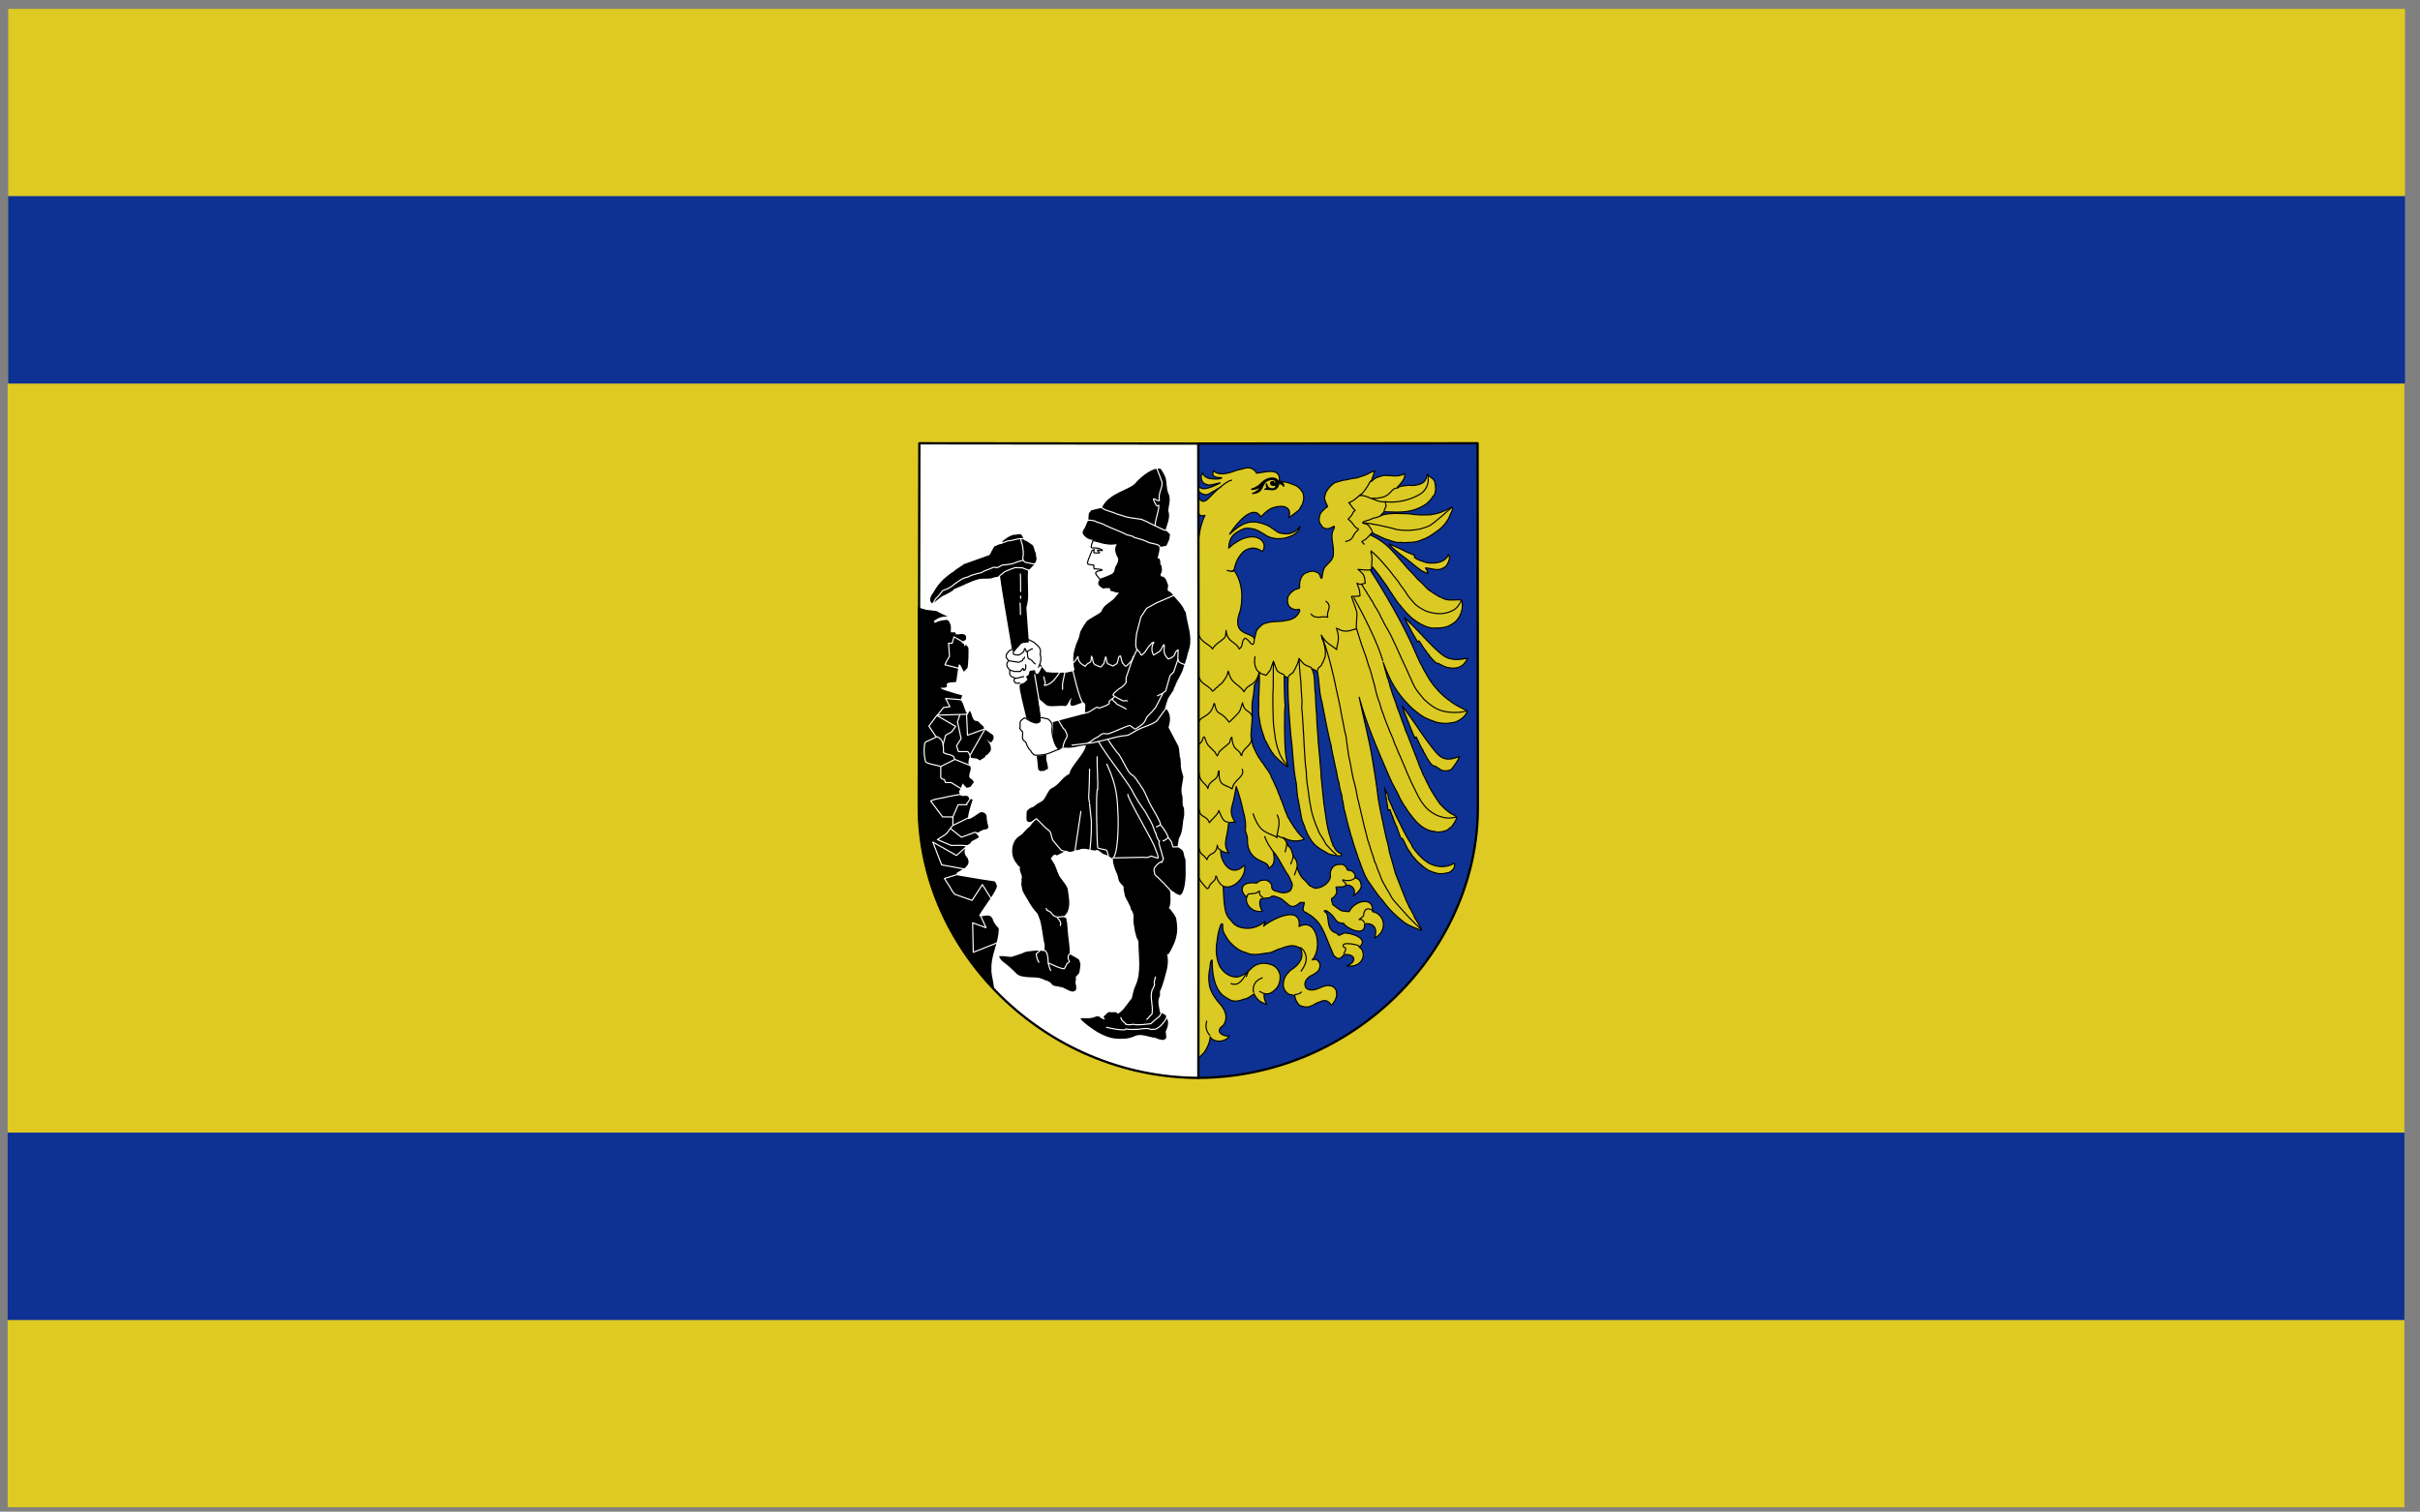 <?xml version="1.0" encoding="UTF-8"?>
<svg sodipodi:docbase="H:\svg" sodipodi:docname="bytom_flaga.svg" sodipodi:version="0.32" version="1.0" viewBox="0 0 746 466" xmlns="http://www.w3.org/2000/svg" xmlns:cc="http://web.resource.org/cc/" xmlns:dc="http://purl.org/dc/elements/1.1/" xmlns:rdf="http://www.w3.org/1999/02/22-rdf-syntax-ns#" xmlns:sodipodi="http://inkscape.sourceforge.net/DTD/sodipodi-0.dtd">
<rect x="0" y="0" width="746" height="466" fill="#808080" stroke="none"/>
<sodipodi:namedview width="746px" height="466px" bordercolor="#666666" borderopacity="1.0" pagecolor="#ffffff"/>
<rect x="2.354" y="118.24" width="738.83" height="230.88" fill="#deca23"/>
<rect x="355.69" y="384.25" width="16.868" height="0" fill="#345aff"/>
<rect x="2.545" y="2.736" width="738.83" height="57.721" fill="#deca23"/>
<rect x="2.545" y="60.495" width="738.83" height="57.721" fill="#0e3293"/>
<rect transform="scale(1,-1)" x="2.361" y="-464.64" width="738.83" height="57.721" fill="#deca23"/>
<rect transform="scale(1,-1)" x="2.361" y="-406.88" width="738.83" height="57.721" fill="#0e3293"/>
<g transform="matrix(.417 0 0 .417 281.55 135.18)">
<g transform="matrix(1.363 0 0 1.363 -79.196 -76.856)">
<path d="m212.63 403.15c-0.176-114.96 0-228.92 0-344.03l151.5-0.153 0.153 196.94c0.335 78.233-67.833 146.91-151.66 147.25z" fill="#0e3293" stroke="#000" stroke-linejoin="round" stroke-width="1.25"/>
<g stroke="#000" stroke-linejoin="round" stroke-width=".625">
<path d="m238.41 72.406c-0.823 0.144-1.666 0.401-2.562 0.656-1.152 0.329-1.97 0.316-2.969 0.781-7.249 2.816-10.513 1.663-12 0-1.306 3.486 1.134 3.636 4.438 3.812 0 0.488-1.168 0.497-1.656 0.656-1.794 0.176-3.615-0.009-5.438-0.344-1.306-0.488-2.305-1.149-2.969-2.125-0.153-0.335-0.156-0.48-0.156-0.656-0.335 0 0.022-0.335-0.312 0-0.823 1.152-0.644 2.797-0.156 4.125 0.641 1.641 2.294 1.978 3.781 2.312 1.947 0 4.263-0.997 6.062-1.156 0 0.312-0.827 0.29-1.156 0.625-8.407 4.121-9.044 2.167-10.531 1.344-1.306 3.281 3.15 4.945 5.125 4.281 1.97-1.152 3.781-2.144 6.75-3.938-5.921 4.28-8.571 11.171-11.875 5.562-0.329 5.433-1.476 11.206 3.469 9.719-2.486 5.12-3.29 10.391-3.625 16-0.335 6.591 0.02 13.51-0.156 21.406-0.159 23.548-0.017 45.451 0.312 77.406 0 5.433-0.137 177.52-0.312 180.31 0-0.664 3.284-3.481 3.438-3.969 1.328-1.663 3.332-5.917 3.156-8.375 2.305 3.792 8.734 2.625 10.375-0.344-3.457 0.335-8.226-2.477-3.281-5.781 0.976-1.152 1.111-2.288 1.469-3.594 0.488-3.792-2.476-7.411-4.781-9.875-1.817-2.481-3.271-4.602-4.094-7.906-0.664-3.463-0.511-7.102 0.312-10.406-0.153 0.488 0.149-4.258 1.125-3.594 0 3.616 0.157 7.205 1.156 10.844 0.846 3.281 2.152 5.777 4.281 7.906 1.328 1.152 2.802 1.989 4.312 2.812 2.282 1.152 5.261 0.499 7.719-0.5 1.487 0 3.97-1.964 5.281-2.781 0.664 1.641 1.794 2.964 3.281 4.094 1.13 0.511 2.629 1.5 3.469 1.5-0.84-1.51-1.798-4.124-1.156-5.781 1.822 0.505 3.63 0.004 5.781-2.125 2.458-2.151 2.954-5.457 2.625-8.25-1.152-3.792-3.299-5.268-7.25-5.938-2.151-0.307-3.956-0.002-5.75 0.844-1.998 0.976-2.309 1.795-5.125 4.281-3.945 2.458-5.587 2.457-7.562 1.969-1.641-0.329-2.973-1.308-4.125-2.125-1.311-1.158-1.995-2.154-2.812-3.312-0.335-1.306-0.997-2.129-1.156-3.281-1.152-4.099-0.82-8.074-0.156-11.844 0.153-1.817 0.665-3.462 1-5.125 0.488-0.976 0.492-2.148 1.156-2.812 0.176-0.176 0.48 1e-5 0.656 0 0.159 1.487-0.187 3.478 0.812 4.812 0.153 0.307 0.156 0.449 0.156 0.625 0.846 0.999 1.148 1.995 1.812 2.812 0.999 1.663 2.319 2.655 3.625 3.938 0.999 0.67 1.811 1.489 2.969 2 1.482 0.976 3.297 1.146 4.938 1.969 3.945 0.976 7.895-0.321 11.688-0.656 1.663-0.664 3.14-1.305 4.469-1.969 1.465 0 2.3-0.98 3.781-1.156 2.288-0.823 4.774-0.843 6.75 0.156 0.664 0.312 1.165 0.668 1.5 1.156 2.305 5.944-3.139 9.888-5.625 11.375-1.152 1.152-2.12 2.106-2.938 3.594-0.999 1.97-1.354 4.465-0.531 6.594 0.84 1.487 1.684 2.813 3.812 3.125 0.664 0.176 1.322 0.344 1.969 0.344 0 1.976 1.473 4.461 2.625 5.438 1.976 0.846 4.63 1.334 6.781 0 0.817-0.307 1.461-0.645 2.125-1.156 1.817-0.488 3.604-1.977 5.75-1.312 0.488 0.307 0.989 0.657 1.5 0.969 0.335 0.329 0.657 0.859 0.969 1.5 1.487-1.482 2.81-3.477 2.969-6.094-0.159-0.664-0.137-1.333-0.312-2.156-0.641-1.306-1.828-2.293-3.469-2.469-4.28-0.647-7.257 3.632-11.844 1.969-1.334-0.641-1.656-1.782-1.656-3.094 0.329-0.993 0.509-1.989 1.156-2.5 0.176-0.335 0.665-0.665 1-1 0.664-0.488 1.282-0.983 2.281-1.312 0.488-0.335 0.989-0.662 1.5-0.969 0.664-0.511 1.469-1.001 1.781-2 0.511-0.817 0.676-2.436 0.188-3.594-0.999-1.641-1.962-2.139-3.938-1.469 5.586-5.614 2.949-23.399-7.094-18.125 1.328-12.041-14.49-4.133-19.281-0.188 0.999-2.969 0.324 0.503 0.812-2.625-1.487 1.663-4.769 3.134-6.562 3.469-2.816 0.664-5.61 0.32-8.25-0.656-0.483-0.511-1.137-0.665-1.625-1-1.152-0.993-1.973-2.316-3.125-3.469-1.998-2.481-2.327-5.938-2.656-9.219-0.159-2.458-0.315-3.45-0.469-8.219 4.922 2.305 12.479-4.446 11.656-11.031 0 0-0.159-0.156-0.312-0.156-7.249 7.255-13.017-2.505-12.688-7.938 1.158 0.488 2.647 0.833 4.469 1.344-3.639-5.12-1.005-7.244-0.188-16.469 1.158-0.488 2.138-0.497 3.625-0.344-3.128-4.434-2.289-7.227-1.312-10.531 0 0.488 1.478-6.596 1.812-8.906 1.306 3.463 2.978 9.225 3.625 12.688 0.993 3.611 1.801 7.236 1.312 10.875 0 1.306 1.491 3.134 1.156 6.75 0.976 11.865 12.343 9.212 11.344 14.156 3.639-1.97 3.479-4.765 2.656-9.062 0.999 0.84 1.626 2.14 2.625 3.469 1.487 2.64 2.973 5.088 4.438 7.75 1.328 1.618 2.146 3.618 2.969 5.594 0.664 1.482 0.011 2.976-0.812 4.281-2.305 1.646-5.096 1.312-7.406 0.312 0.335 0.153-2.986-0.32-2.656-2.625 0.159-0.976-0.637-1.802-1.125-2.312-0.488-0.488-1.18-0.637-1.844-1.125-1.641 0-3.612-0.016-5.094 1.625-13.352-1.487-6.093 9.387-5.094 6.906-2.151 3.122 1.812 9.405 7.75 8.406 0.159 0 0.139-0.003 0.469-0.156-1.817-1.487-2.305-7.079 0-6.75 1.158-0.329 2.66-0.165 3.812-0.5 1.311-0.993 1.958-1.297 5.75 0.344 1.487 0.664 4.958 4.281 5.781 4.281 0.641 0.153 1.302 0.335 1.812 0 1.465-0.335 2.129-1.177 3.281-2h2.156c0 1.8-1.487 3.975 0 4.969 10.025 5.257 10.016 10.346 15.625 22.875 0 0.153-1e-5 0.344 0 0.344 0.488 0.823 1.495 1.637 2.312 2.125h1.625c0.664-0.817 1.48-1.149 1.969-2.125 6.92-0.329 6.774 4.428 1.5 6.25 9.554 1.152 10.854-7.937 6.75-10.219 6.256-4.944-6.096-8.227-8.406-7.562-2.458 1.306-2.949 1.644-3.438 0.156-1.487-0.488-2.802-0.984-3.625-2.312-1.482-2.305-1.171-4.923-1.812-7.562-0.176-0.488-0.347-1.014-0.5-1.344-0.329-0.159-0.841-0.324-1-0.812 0 0-0.31-0.003-0.156-0.156 0.176-0.335 1.157-0.335 1.469 0 6.097 4.099 3.298 6.262 9.219 6.75 0 1.663 11.554 8.238 11.219 0.5v-0.188c0.846-0.488 8.072-0.814 5.438 7.594 7.249-3.792 5.611-13.001-1.156-14.312 0.846-8.402-9.71-6.25-12.656 0-5.12-0.329-3.993-0.196-8.938-3.812-0.159-1.328-1.116-2.438-0.469-3.438 1.152-0.335 1.671-1.336 2.312-2.312 0.817-1.152-0.153-2.779 0-3.938-0.153 0 4.427 0.465 5.25-0.688 0.971-0.993 6.43 0.825 4.125 5.594 1.641-1.311 3.793-2.792 4.281-5.25-0.312-2.64-0.976-3.805-3.281-4.469 0.335-1.976-1.334-3.941-3.156-4.094-0.488 0-0.79-0.012-1.125-0.188-0.817-1.641-0.34-1.794-2.469-2.969-1.822-0.153-4.14-0.141-5.469 1.5-0.823 0.999-1.466 2.305-1.312 3.969 0.664 3.951-4.407 7.559-8.375 7.406-0.159-0.335-0.497-0.009-0.656-0.344-0.664 0-1.148-0.812-1.812-0.812-0.335 0-0.688-0.324-0.688-0.812-0.153 0-0.293-0.188-0.469-0.188-0.664-1.152-0.995-1.149-1.812-2.125-0.823-0.664-2.638-2.14-4.125-6.75 0.153-2.952-0.484-4.629-2.125-6.094-0.664-2.481-1.019-4.774-2.812-5.75-0.488-2.151-2.293-4.145-2.781-4.656 5.098 2.816 9.036 1.826 11.188 1.156 0.159-0.153 0.344-0.156 0.344-0.156-0.511-0.817-1.33-1.31-2-2.156-0.817-0.817-1.802-1.958-2.312-2.781-0.312-0.641-0.634-0.983-0.969-1.312-1.152-1.822-2.313-3.468-3.312-5.438-0.307-0.335-0.5-0.321-0.5-0.656 0-0.817-0.659-1.489-0.812-2.312-0.488-0.641-0.478-1.299-0.812-1.969-0.664-1.817-1.148-3.453-1.812-5.094-0.153 0-0.162-0.009-0.344-0.344-0.153-1.641-1.29-2.777-1.625-4.594-0.488-1.152-1.018-2.305-1.5-3.281-0.647-1.487-1.151-2.64-1.969-3.969 0-0.488-0.347-0.989-0.5-1.5-1.152-2.129-2.808-3.786-3.938-5.938-0.511-0.488-1.009-0.972-1.344-1.812-1.817-2.129-2.788-4.928-4.094-7.562-0.358-1.334-0.671-3.282-1-4.594-0.335-0.153 0.344-5.278 0.656-11.688-0.153-4.297-0.326-6.438 0.344-9.719 0.488-1.487 0.659-6.089 0.812-6.906 0.999-1.487 2.625-4.155 2.625-6.125 0.335 6.914-0.488 11.196-0.312 17.781-0.176 2.799 0.009 5.278 0.656 8.094v0.812c0.199 0.976 0.656 1.969 0.656 2.656 0.641 1.97 1.171 3.922 1.812 5.562 0 0.664 0.509 1.148 0.844 1.812 0.817 1.487 1.626 3.294 2.625 4.781 0.307 0.999 1.168 1.348 1.656 2.5 1.482 1.641 5.252 5.248 7.562 6.406-0.67-3.463-1.315-6.921-1.469-10.406-0.335-4.099-0.185-8.032-0.344-12 0.159-3.769-0.167-7.083 0.344-10.875-0.511-3.945-0.355-12.662-0.531-16.125 0.84 0.67 0.669 0.671 2.156 1-0.488 8.714 0.83 23.854 1.5 31.75 1.152 8.226 1.144 17.47 2.938 25.719 0.335 2.975 0.339 6.588 1.156 9.562 0.664 3.434 1.143 6.387 1.812 9.844 0.329 1.152 1.012 2.66 1.5 3.812 0.335 1.641 1.137 2.794 1.625 4.281 0.67 1.306 1.492 2.441 2.156 3.594 1.8 2.481 3.61 3.8 6.25 5.281 0.488 0.312 0.989 0.509 1.5 0.844 0.153 0.329 0.821 0.324 1.156 0.812 1.152 0.335 2.132 0.668 3.125 0.844 0.159 0 2.45 0.488 3.938 0.312 1.152-1.487-0.669-0.661-2.469-2.812-0.664-0.664-0.981-1.489-1.469-2.312-0.329-0.153-0.344-0.31-0.344-0.469-0.176-0.511-0.347-1.012-0.5-1.5-0.664-0.993-0.637-2.435-1.125-3.281-1.152-3.611-1.668-6.412-2.156-9.875-0.488-3.792-1.165-7.106-1.5-10.875-0.488-3.792-0.645-7.421-1.156-11.031 0-3.792-0.636-7.427-0.812-11.219-0.335-3.945-0.815-7.574-0.969-11.344-0.182-3.945-0.688-7.739-0.688-11.531-0.329-3.968-0.656-7.745-0.656-11.719-0.817-3.281 0.185-10.67-2.125-13.469 1.465 0.488 1.641 0.501 3.281 1.812 0.67 3.304 0.992 10.539 1.656 13.156 0.159 0.999 0.321 1.813 0.656 2.812 0.664 3.44 1.305 6.759 1.969 10.062 0.664 3.457 1.339 6.725 2.156 10.188 0.335 1.817 1.156 3.649 1.156 5.625 0.488 1.465 0.481 2.763 0.969 4.25 0.335 1.97 0.85 3.8 1.156 5.594 0.823 2.793 1.001 5.957 2 8.75 0 1.311 0.472 2.649 0.625 3.625 0.488 1.817 1.153 3.297 1 4.938 0.817 1.976 0.654 4.601 1.5 6.906 0.817 3.281 1.438 6.418 2.438 9.562 0.159 1.135 0.685 2.129 0.844 3.281 0.511 0.823 0.506 1.651 0.812 2.469 0.823 3.151 2.146 6.25 2.969 9.219 1.794 4.303 2.8 8.563 5.281 12.531 2.288 3.128 5.42 8.233 8.219 11.031 1.794 2.481 3.127 4.101 5.438 6.406 2.129 2.129 4.127 3.772 6.438 5.594 2.458 1.663 6.062 2.973 9.031 4.125 0.488-0.511-3.622-6.904-3.781-7.062 0-0.817-0.657-1.495-0.969-2.312-0.329-0.664-0.659-0.992-0.812-1.656-0.335-0.335-0.665-0.989-1-1.5-0.664-1.794-1.648-3.428-2.312-5.25-1.976-5.098-3.465-8.553-5.281-13.344-0.817-3.128-1.649-6.253-2.625-9.375-0.84-2.151-0.827-4.465-1.469-6.594-0.999-3.122-1.489-6.594-2.312-9.875-0.329-1.175-0.171-2.285-0.812-3.438 0-0.335 1e-5 -0.355 0-0.531-0.846-3.616-1.336-6.906-2-10.188-0.817-7.073-1.967-14.33-3.125-21.25-1.817-11.354-4.786-22.229-7.25-34.094 4.104 15.146 9.872 27.99 15.969 42.312 1.158 2.793 2.484 5.445 3.812 7.75 0.647 0.823 0.824 1.805 1.312 2.469 0.153 0.488 0.503 0.989 0.656 1.5 0.488 1.152 1.137 1.961 1.625 2.938 0.335 0.823 0.827 1.322 1.156 1.969 0.182 0.176 0.344 0.344 0.344 0.344 1.152 2.151 2.953 4.462 4.594 6.438 1.641 2.129 3.639 3.95 6.125 5.438 0.488 0.335 1.137 0.324 1.625 0.812 1.641 0.664 3.453 0.668 5.094 1.156 1.328 0 2.507-0.188 3.812-0.5 0.664-0.335 0.984-0.324 1.625-0.5 0.664-0.976 1.83-1.302 2.5-2.125 0.817-1.152 2.625-3.453 2.625-5.094-0.647-0.511-1.162-0.671-1.469-1-0.664-0.335-1.177-0.685-1.688-0.844-2.464-1.641-4.263-3.431-6.062-5.406-1.663-2.305-3.135-4.633-4.469-6.938-0.329-0.823-0.821-1.305-1.156-1.969-0.664-1.817-1.484-2.805-2.125-4.469-0.999-1.8-1.805-3.59-2.469-5.406-0.976-1.822-1.316-3.621-2.156-5.438-1.152-2.799-2.129-5.59-3.281-8.406-0.67-1.641-1.305-3.43-1.969-5.094-0.664-1.152-1.006-2.311-1.312-3.281-1.158-2.816-2.149-5.934-3.125-8.75-0.511-1.158-1.009-2.316-1.344-3.469-0.176-1.152-0.821-2.438-1.156-3.438-0.999-2.464-1.62-4.971-2.438-7.281 0-0.795-0.355-1.151-0.531-1.969-0.335-0.823-0.324-1.617-0.812-2.281-0.329-1.311-1.802-6.743-2.312-8.406 3.792 10.224 7.077 16.142 13.844 23.062 1.97 2.146 4.13 3.777 6.594 5.594 1.152 0.641 2.16 1.483 3.312 1.812 1.97 0.976 3.587 1.461 5.562 2.125 1.152 0.335 2.322 0.347 3.656 0.5 1.97 0.176 4.087-0.344 6.062-0.656 2.64-0.999 5.617-2.969 6.594-5.938-0.153-0.335-1.639-1.156-1.969-1.156-2.64-1.311-5.255-2.59-7.406-4.406-2.464-1.641-4.612-3.65-6.406-5.625-2.151-2.305-3.794-4.426-5.281-6.906-0.999-1.646-1.657-2.976-2.656-4.594 0-0.511-0.469-0.512-0.469-1-0.329-0.664-0.833-1.674-1.344-2.469-1.306-2.821-2.629-5.613-3.781-8.406-5.586-12.682-15.629-30.124-23.031-41.5 0.483-0.647 0.305-1.796 0.969-2.125 0.999 1.306 4.461 5.413 5.125 6.719 0.817 1.152 1.64 2.149 2.281 3.125 1.152 1.487 1.811 3.163 2.969 4.469 1.152 1.976 2.453 3.624 3.781 5.594 0.823 0.67 1.148 1.461 1.812 2.125 1.794 2.151 3.786 4.303 5.938 6.125 1.817 1.306 3.595 2.614 5.594 3.438 1.311 0.641 2.487 1.137 3.969 1.312 0.159 0 0.475 0.341 0.656 0.188 2.946 0 5.937 0.152 8.906-1 1.306-0.664 2.441-1.316 3.594-2.156 2.305-2.129 3.305-4.272 3.969-7.219 0-1.334 0.332-2.3-0.156-4.781-3.151-0.488-6.923 0.502-9.562-0.656-0.999-0.329-1.68-0.997-2.656-1.156-1.97-1.152-3.931-2.47-5.906-3.781-1.97-1.817-3.627-3.987-5.938-5.781-1.794-2.305-3.965-4.274-5.781-6.25-1.8-2.305-3.772-4.289-5.594-6.594-4.456-4.922-7.392-7.901-14.312-11.188 0.176-0.664 1.156-0.805 1.156-1.469 0.488 1.152 3.771 1.955 4.594 2.625 0.817 0.307 1.333 0.639 2.156 0.969 2.146 0.67 4.255 1.48 6.406 1.969 1.152 0.153 2.473-0.15 3.625 0.156 3.304-0.153 7.091 0.016 10.219-1.625 3.281-0.976 7.082-3.786 9.875-5.938 2.151-1.97 3.973-4.09 5.125-6.906 0.488-1.641 1.804-2.984 1.469-4.625-0.817-0.153-4.768 2.156-5.25 2.156-2.151 1.152-4.465 1.302-6.594 1.812-3.945 0.159-7.583 0.17-11.375-0.5-3.945-0.153-11.685-0.817-15.812 1 0.664-0.664 1.336-1.486 2-2.156 9.202 0.335 14.95 0.828 22.688-4.094 1.487-1.334 2.836-2.496 3.812-4.312 0.329-0.153 0.318-0.157 0.5-0.469 1.306-1.998 0.988-4.792 0.5-7.25-0.999-1.998-0.852-1.482-4.156-3.969-0.664 3.463-2.102 4.617-4.406 5.281-0.999 0.153-1.677 0.5-2.5 0.5-1.482 0.335-2.973-0.355-4.438 0.156-1.152 0-3.121 0.336-4.938 1 1.976-2.305 4.431-4.435 4.125-7.562-3.974 2.464-7.904 0.637-12.031 1.125-3.122 1.175-3.434 0.642-6.25 3.281 0.999-2.969 1.969-5.58 1.969-5.938-0.976 0.182-4.609 2.35-5.938 2.656-1.487 0.488-2.626 0.824-3.938 1.312-1.482 0-2.97 0.512-4.281 0.688-1.328 0.488-2.816 0.324-3.969 0.812-1.306 0.335-2.461 0.662-3.438 0.969-1.998 1.334-3.629 2.974-4.781 5.125-0.488 0.971-0.509 1.836-0.844 2.812 0 1.97 1.015 3.453 1.656 5.094 0 0.159-0.815 0.48-0.969 0.656-0.846 0.823-1.839 1.649-2.656 2.625-0.823 1.487-1.303 3.618-0.656 5.594 0.505 0.817 0.981 1.492 1.469 2.156 0.335 0 0.509 0.5 0.844 0.5 1.97 1.158 3.8-0.026 5.281-0.844 0.159 0 0.312 0.003 0.312 0.156 0.358 0.976-0.656 1.359-0.656 2-1.641 3.639 0.491 8.055 0.156 12 0.335 3.792-2.13 5.13-4.281 7.594-1.306 1.487-1.469 3.462-1.781 5.438v0.469c0 0.176-0.196 0.531-0.531 0.531-0.153 0-0.293-0.509-0.469-0.844-0.153-1.152-0.981-2.139-2.156-2.469-1.465-0.823-3.45-0.661-4.938 0.156-0.664 0.176-0.981 0.503-1.469 0.656-2.151 1.487-2.986 4.778-2.656 7.594-0.664 0.823-2.12 0.648-2.938 1.312-1.328 0.84-2.333 1.814-3.156 3.125-0.817 1.817-0.63 3.791 0.188 5.438 0.976 1.328 2.465 1.972 4.281 2.125 0.488-0.153 1.139-0.486 1.469-0.156 0.641 0.976-0.506 1.808-0.812 2.625-0.335 0.84-1.009 0.853-1.344 1.5-1.306 0.817-2.962 1.637-4.938 1.812-3.792 0.976-7.549 0.166-11.188 1.5-0.153 0-0.347 0.125-0.5 0.125-1.646 0.488-2.629 1.842-3.781 3-1.158 0.971-1.148 3.768-1.812 5.25-1.641-3.792-12.998-1.316-7.719-15.156 0-0.329 3.429-12.006-3.156-21.719-1.306 0.823-2.609 0.156-3.938-0.156 4.456 1.306 3.614-0.843 4.438-2.812 0.823-3.128 2.468-5.431 4.438-7.406 1.641-1.306 3.809-2.003 5.938-1.844 1.334 0.176 2.305 0.668 3.281 1.156 0.182 0.511 1.176 0.171 1 0.812 4.303-5.915-5.44-13.811-18.281-1.969 0.335-6.409 3.135-8.215 7.75-10.344 1.817-0.846 4.587-0.355 6.562 0.156 2.816 1.152 3.306 1.629 5.281 2.781 0.153 0.335 0.671 0.358 1 0.688 3.281 1.822 7.568 1.968 11.031 0.969 1.328-0.488 2.154-0.821 3.125-1.156 1.663-0.976 3.305-2.468 3.969-4.438 0-0.335-1e-5 -0.347 0-0.5-0.335 0.641-0.856 1.145-1.344 1.656-3.457 3.281-7.255 2.474-9.719 1.969-2.305-0.823-4.114-3.297-7.906-4.625-8.226-3.128-12.665-0.64-19.25 5.281 3.616-5.768 12.688-16.783 16.969-9.375 1.947-2.129 3.761-3.472 3.938-3.625l1.656-0.969c6.25-2.486 11.538-1.015 9.562 4.906 0.823-0.329 4.933-3.458 5.75-4.281 0.335-0.641 1.168-2.296 1.656-2.938 0.823-2.486 0.977-3.783 0.312-6.094-1.334-2.305-3.107-3.961-5.594-4.625-1.482-0.823-5.587-1.801-7.25-1.625 0.999-7.919-7.553-4.957-12.344-4.469-0.641-1.334-1.794-2.293-3.281-2.781-0.908-0.167-1.739-0.144-2.562 0zm77.625 41.156c2.816 3.457 7.927 6.747 11.719 9.875 5.104 4.121 5.915 4.944 9.531 6.25 0.176 0-0.625-1.625-0.625-1.625 0-0.488-0.534-0.68-0.688-1.344v-0.156c2.969 0.153 6.593 1.97 9.562 0 1.487-0.488 2.293-1.97 2.781-3.281 0.664-1.175 0.693-2.623 0.188-3.781-0.159-0.176-0.188-0.188-0.188-0.188-0.329 0.335-0.48 0.833-0.656 1.344-1.976 2.634-5.418 3.434-8.875 3.281-1.152 0.153-2.311-0.347-3.281-0.5-1.976-0.823-4.138-1.138-5.625-2.625 1e-5 -0.335 0.168-0.685 0.344-0.844-1.487-0.993-3.621-1.461-5.438-2.438 1.306 0.641-4.294-2.305-8.75-3.969zm8.406 40c0.823 1.976 3.126 5.777 4.125 7.906 0.976 1.817 2.151 3.459 2.969 5.281 0.182 0.176 0.156-0.344 0.156-0.344 1e-5 -0.153 0.168-0.156 0.344-0.156h0.5c1.152 1.794 2.294 3.953 3.781 5.594 0.153 0.823 0.827 1.015 1.156 1.656-1e-5 0.176 0.315 0.154 0.469 0.312-0.153 0.329 0.185 0.514 0.344 0.844 1.152 1.13 2.297 2.805 3.938 3.781 0.176-1e-5 0.196-0.156 0.531-0.156 0.817 0.335 1.302 0.821 2.125 1.156 0.999 0.488 1.816 0.827 2.969 1.156 5.433 1.152 8.729-0.512 10.875-4.969-10.218 1.817-12.542-0.473-18.281-5.906-4.791-4.61-10.232-11.053-16-16.156zm-1.156 47.938c0.664 2.64 2.998 7.738 3.969 10.531 0.999 2.486 1.958 4.601 2.781 6.906 0.176 0.176 0.188-0.312 0.188-0.312 1e-5 -0.307 0.137-0.312 0.312-0.312h0.344c1.152 2.305 2.294 5.255 3.781 7.406 0.153 0.976 0.665 1.151 1 1.969-1e-5 0.153 0.312 0.347 0.312 0.5-1e-5 0.488 0.347 0.637 0.5 1.125 0.999 1.487 2.138 3.649 3.625 4.625h0.344c1.641 0.329 2.953 1.98 4.594 2.469 1.663 0.488 3.453 0.164 4.781-0.5 0.976-0.999 4.284-5.575 4.438-7.062-8.714 3.463-10.868 0.326-16.125-6.594-4.61-5.921-9.899-14.5-14.844-20.75zm-9.531 44.312c0.505 3.775 1.324 8.06 1.812 12.188 0.329 0 0.324-0.162 0.812-0.344-1e-5 1e-5 0.19 0.156 0.344 0.156 0.335 1.152 0.805 2.813 1.469 3.812 0 0.971 0.656 1.435 0.656 2.281 0.817 0.976 0.495 1.992 1.312 2.656 0.67 2.282 1.489 4.266 2.312 6.594 1e-5 0.153 0.483 0.003 0.812 0.156 1.487 1.976 2.175 5.093 3.969 7.062 0.511 0.823 0.981 1.489 1.469 2.312 1.152 0.993 1.811 2.313 2.969 3.312 1.97 1.641 3.607 3.444 6.094 4.75 0.817 0.335 1.986 0.671 2.656 1 1.152 0.159 1.802 0.625 2.625 0.625 1.817 0.182 3.618-0.137 5.594-0.625 1.487-0.664 2.938-2.141 2.938-3.781 1e-5 -0.329 0-0.665 0-1 1e-5 -0.153 0.025-0.31-0.281-0.156-0.335 0.153-1.012 0.478-1.5 0.812-4.127 1.641-8.225 1.007-11.688-0.656-3.304-1.817-5.755-4.454-7.906-7.094-0.488-0.817-1.165-1.486-1.5-2.156-0.488-1.482-1.302-2.447-2.125-3.781-1.97-3.281-3.453-6.415-5.094-9.719-1.51-2.617-2.328-5.079-3.656-7.719-0.153-0.307-0.125-0.321-0.125-0.656-0.823-0.999-1.021-2.782-1.844-3.781-0.329-1.152 0.005-2.302-0.812-3.125-0.511-0.817-0.827-1.833-1.156-2.656-0.176-0.153-0.156-0.31-0.156-0.469z" fill="#dbca23" stroke-linecap="round"/>
<path d="m256.21 79.796c1.817 0.335 2.64 0.488 2.793 2.151 0 0.159 0.176 0.335-0.153 0.335-0.335-0.488-0.488-1.487-2.64-1.334 0 0.67-0.335 1.641-0.999 2.311-1.311 1.482-3.616 0.664-5.745 0.664-0.664-0.159-0.817 0.329-0.664 0 0.335-0.335 0.664-0.335 0.999-0.664 0 0 0.153 0 0.153-0.159-0.329-0.664-0.329-0.664-0.488-2.151 0.488 0.182 0.488 1.334 0.976 1.641 0.335 0.67 0.846 0.846 1.487 0.999 2.305 0.335 2.305-0.488 2.793-1.152 0-0.153 0-0.488-0.153-0.817-0.67 0-1.334 0.488-1.998 0-0.153-0.159-0.312-0.159-0.488-0.159-0.153-0.511-0.312-1.175 0-1.482 0.335-0.182 0.999-0.335 1.487-0.182 0 0.182-0.153 0.488-0.153 0.664 0.153 0.182 0.329 0.182 0.483 0 0.182 0 1.311 0.335 0.67-1.152-1.152-0.817-2.151-0.976-4.28-0.176-3.951 1.998-1.641 6.608-8.248 7.096 3.145-1.306 4.297-2.969 4.121-3.792-0.641 0.823-3.457 1.817-4.61 1.487 0 0 0-0.159 0.176-0.159 0.976-0.329 2.129-0.664 2.969-1.482h0.312c1.487-1.152 2.816-3.151 4.944-3.792 0.335-0.159 0.488-0.335 0.664-0.335 2.464-0.641 4.439-0.488 5.592 1.641z"/>
<path d="m248.7 272.3c1.482 4.127 2.793 5.279 3.787 7.079 0.488 0.664 0.335 0.329 0.823 1.152m-28.651-197.76c1.754-1.397 3.219-2.997 6.035-3.792m8.555 224.97c0.182 0 0.511-0.335 0.67-0.511 4.61-0.488 3.611-0.176 5.921-1.641-0.159 2.151 0.505 2.617 1.817 3.457m26.187-153.65c2.305 3.122 6.585 0.817 8.561 1.663h0.488c-0.999-3.304 2.793-5.768-0.999-8.583m24.882-17.451c-0.335-3.128 0.664-6.097-0.488-9.225m-3.457 200.9c-0.335-0.488-1.152-1.482-1.641-1.641h-1.334s2.64-1.97 2.464-2.151c0 0 0-5.762 4.944-2.793m29.65-236.65c1.641 5.609-1.487 9.401-3.951 10.888-5.433 3.281-12.858 4.944-18.938 4.099m-101.45 70.83c0.999 5.768 6.585 6.409 7.743 9.049 1.817-2.975 3.787-3.463 6.608-6.103 0.641-0.307 0.795-3.945 0.795-3.945 0.664 6.767 5.433 5.921 7.096 10.048 2.464-1.641 0.976-3.616 2.793-5.592 0.335-0.664 1.641 0.335 2.64 1.465 0.976 1.328 2.129 2.486 2.617 0.664l0.176-2.793m49.565-52.045 0.664-0.153c4.127-1.152 2.64-3.639 6.097-6.097 0.159-0.159 0.159-0.488 0-0.67-0.329-0.153-0.488-0.329-0.817-0.329 0 0-0.176 0-0.335-0.159-1.487-1.482-2.305-3.304-3.968-4.456-0.153-0.153-0.312 0-0.312-0.307 1.311-1.158 2.311-2.486 2.793-3.792 0.335-0.182 0.823-0.67 0.976-0.999-1.459-0.976-2.129-2.793-3.457-4.127 2.969-0.488 7.76-6.228 6.097-3.769m5.501 21.243c-0.335 0.488-2.35 2.464-3.014 2.799-0.335 0.176-0.67 0.329-0.823 0.505-0.176 0-0.329 0.159-0.511 0.312v0.176h-0.153c0.488 0.488 0.817 0.823 1.306 1.311m-28.645 67.015c-0.488-0.312-0.976-0.488-1.487-0.8-2.464-0.664-3.281-1.817-5.104-4.127m-8.226 8.737c-0.488-0.505-1.328-0.505-2.151-0.993-2.129-1.334-1.641-1.158-3.611-6.409-1.822 4.587-0.846 3.105-1.976 5.251-0.823 0.647-1.328 1.8-2.151 2.464-1.152-0.817-2.793-0.488-3.457-1.817 0.329 0.687-3.616-1.465-2.464-8.226m2.305 8.379c-1.97 8.095-5.921 5.631-8.226 10.553-0.817-1.459-2.64-2.969-4.127-4.099-2.946-2.328-3.281-3.304-4.456-7.096-0.817 3.457-1.306 3.457-1.947 4.456-0.846 1.465-1.822 2.64-3.151 3.281-0.153 0.335-0.488 0.488-0.641 0.846-1.334 0.641-1.822 1.97-2.816 2.305-2.464-4.127-7.567-3.151-7.743-10.888m87.946-95.331c1.8-1.663 4.104-4.791 5.433-7.737m49.411 64.858c-1.663 2.816-2.486 4.127-4.615 5.279-0.999 0.335-1.976 0.976-2.969 1.152-3.792 1.152-7.743 0.488-11.2-0.641-0.335-0.176-0.488-0.335-0.823-0.335-1.97-0.993-3.945-2.151-5.586-3.633-1.817-2.129-3.792-4.127-5.12-6.585-0.976-1.334-1.822-2.64-2.793-3.792l-1.487-2.311c-0.823-0.664-1.152-1.794-2.129-2.458-1.487-2.311-3.304-4.28-5.279-6.585-1.306-1.646-5.279-5.768-7.073-7.096m-4.28-15.146c3.463-0.159 15.481 2.634 18.603 3.633 4.104 0.641 8.072 0.488 12.2-0.329 1.794-0.67 3.769-0.999 5.586-1.976 2.311-1.487 9.713-7.919 11.842-9.889m-137.33 116.6c0.817-3.463 6.738-2.64 8.226-10.048h0.335c0.488 1.822 0.664 4.28 2.816 5.257l0.153 0.176c2.129 0.976 3.457 2.799 4.944 4.615 0.159 0 4.434-4.28 4.127-4.127 2.129-1.641 2.282-3.945 3.128-6.409 0.971 5.592 4.434 3.769 5.251 7.743m-28.98 14.811c0.329 0 1.817-1.641 1.97-2.151 0-0.312 0.335-2.129 1.158-1.794 0.488 1.306 0.993 3.304 1.97 4.434 1.152 1.152 2.311 2.464 3.616 3.639 0.335 0.817 0.84 1.482 1.328 2.129 0.335-0.488 0.488-0.976 0.823-1.641 0-0.159 0-0.488 0.176-0.488 1.641-1.822 3.769-3.151 5.592-4.95 0.505-0.483 0.329-2.816 1.328-2.969 0.641 7.919 3.769 5.768 4.922 9.56 0.176 0.329 0.511 0.329 0.511 0.176 0.153-3.639 4.104-4.15 5.433-8.583m11.689-42.31c-0.182 3.769 0 14.811-0.335 18.427 0 3.968 0 7.249 0.153 11.041 0 3.287 0.335 6.409 0.846 9.713 0.307 1.487 0.153 2.64 0.641 3.974 0 0.153 0 0.488 0.176 0.641 0 0.976 0.488 1.817 0.647 2.946 0.329 0.999 0.84 2.333 1.482 3.974l1.487 2.617 2.481 3.145m-48.094 22.242c0.153 6.744 3.945 4.104 5.762 8.714 1.487-2.129 4.769-4.456 5.104-6.585 2.151 5.433 3.151 6.256 5.098 6.256m58.631 17.627c-1.97-1.482-3.945-3.792-5.609-5.609-0.795-1.487-1.641-3.128-2.617-4.434-0.999-1.487-1.663-2.975-2.151-4.456-1.306-2.799-2.305-6.08-3.122-9.208-0.67-3.48-1.311-7.096-1.646-10.4-0.664-3.769-1.152-7.562-1.152-11.172-0.664-3.639-0.664-7.584-0.993-11.223-0.312-3.769-0.312-7.715-0.647-11.507-0.329-3.968-0.329-7.738-0.817-11.376 0.153-1.311 0-2.617 0.153-3.616-0.329-3.945-0.488-7.096-0.664-10.865-0.153-1.817-0.823-7.249-0.976-12.529m-54.35 102.6c0.999 4.769 2.305 2.975 4.434 6.585 1.328-4.61 4.944-1.817 5.609-7.891 0.182 2.129 1.152 2.129 2.151 2.946m17.275-19.931c3.639 10.4 7.096 9.73 13.017 12.705m-0.176 0.312c0-3.287 2.64-8.231 0.176-12.353m-42.684 33.596c1.306 2.969 3.503 4.944 4.632 6.25h0.358c0.307-0.153 0.307-0.153 0.641-0.488 0.999-3.457 3.792-2.946 3.792-6.25m-4.944 78.698c-0.976 3.639 0.153 5.79 1.641 7.584m28.492-31.109c-2.129 0.817-3.945 2.129-4.61 4.434-0.335 1.306-0.488 2.305 0 3.457m-3.906-10.531c-2.793 5.257-5.143 7.073-8.424 5.762m38.029-6.761c1.487-2.129 3.616-5.433 2.464-8.89-0.335-1.135-1.152-2.952-2.952-3.951m0.647 24.217c-0.823 0.817-2.129 1.306-3.463 1.306m-28.651-122.18c1.822 4.121-4.769 5.586-5.433 10.712-3.457-2.64-7.584-0.999-7.073-9.713 0-0.358-0.511 0.153-0.511 0.641 0 4.944-4.922 3.792-5.586 8.89-1.328-3.792-4.615-2.634-4.944-9.889m49.917 50.717c0.488-0.999 1.306-3.44 1.306-4.258m33.596 11.376c-0.511 2.129-5.274 2.282-6.432 1.465-0.176 0-0.329 0.176-0.329 0.176v0.307c0 0.182 2.481 1.646 1.487 2.151m-32.755-17.763c0.488-0.817 0.931-4.212 0.931-5.03m72.647 46.834c-0.466-0.488-1.311-1.152-2.952-2.793-1.641-1.822-4.275-4.127-6.25-6.591-1.998-2.151-3.792-4.28-5.433-6.097-1.487-1.817-2.151-3.633-2.486-4.121 0.182 0.488-4.587-7.562-4.434-8.231-0.817-1.97-1.328-3.611-1.976-4.944-0.329-1.152-0.664-2.305-1.328-3.457-0.335-0.488-0.335-1.152-0.488-1.641-0.664-2.464-1.817-4.791-2.305-7.249-0.488-0.976-0.488-1.8-0.999-2.799-0.641-2.793-1.465-5.762-2.129-8.402-0.817-3.44-1.487-6.562-2.305-9.866-0.159-1.158-0.664-2.486-0.823-3.463-0.488-1.306-0.488-2.64-0.817-3.792-0.488-3.457-1.663-6.585-2.305-10.042-0.67-3.639-1.158-6.767-1.998-10.201-0.488-3.639-1.13-7.255-1.465-10.712-0.999-3.281-1.328-6.738-2.151-10.042-0.153-1.487-0.641-2.975-0.817-4.615-0.664-3.281-1.311-6.761-2.129-10.042-1.998-9.895-4.28-19.608-7.919-29.321m8.561-4.434c4.632 2.952 8.072 0.159 10.048 0.159-0.159-2.486 0.329-6.103 0.329-8.561-0.153-1.487-2.64-7.743-2.969-9.072m-18.427 40.357c0.153-2.458 1.97-1.817 2.458-3.945 0.823-0.999 0.999-2.481 1.641-3.633 0.335-1.822 0.176-3.616-0.153-5.257-0.488-1.663-0.664-3.304-1.487-4.615 0-0.329-0.664-2.64-0.329-1.817 2.458 4.434 5.433 5.279 8.248 7.738 0-2.969 2.191-5.12-0.114-11.683m12.131 172.56c1.641-0.335-10.553-3.281-8.248 0.511 0.84 0.153 1.993 0.488 0.176 3.281m60.606-73.754c-5.944 1.465-11.865-0.846-16.298-5.433-0.999-1.175-1.663-2.151-2.486-3.304-0.641-0.999-1.152-1.998-1.641-2.816-1.152-2.311-2.305-4.615-3.304-6.744-0.329-0.641-0.641-1.152-0.817-1.817-0.488-1.152-0.976-2.129-1.487-3.281-1.311-2.975-2.464-5.768-3.616-8.561-0.329-1.152-0.999-1.976-1.328-2.969-0.647-1.487-1.152-3.128-1.8-4.28-0.488-0.976-0.817-2.129-1.152-3.128-0.488-0.999-0.817-2.151-1.328-3.128-0.335-0.817-0.641-1.152-0.823-1.998-1.152-2.946-2.458-5.915-3.281-8.714-0.488-0.993-0.664-1.641-0.999-2.64-0.153-0.971-0.664-1.641-0.664-2.458-0.817-1.976-1.306-3.792-1.953-5.768-0.687-3.145-1.482-6.432-2.481-9.554 0-0.999-0.664-1.822-0.664-2.64-0.488-0.976-0.488-1.817-0.976-2.617-0.823-2.975-1.817-6.097-2.975-9.072-0.817-1.817-3.281-10.201-3.787-11.683m-2.64-17.144c0.84 0 3.792 0 4.61-0.329-0.153-1.135-0.153-2.617-0.488-3.775-0.488-1.482-0.817-1.663-1.152-3.122 1.152 0.976 2.975 0.641 4.456 0-0.176-1.998-0.329-4.127-1.663-5.433-0.641-0.335-0.641-0.999-2.282-1.998 1.306 0 4.769 0.664 6.897 0.176m51.71 76.24c1.152 0.664-5.921 1.976-12.171 0.511-4.615-1.152-7.255-3.48-10.559-6.432-1.817-2.305-3.611-4.127-5.098-6.738-0.823-1.663-1.641-3.304-2.305-4.967-0.335-0.647-0.67-1.135-0.823-1.8-1.306-2.969-2.464-5.433-3.792-8.226-1.306-3.151-2.64-5.609-3.792-8.407-0.641-1.328-1.306-2.458-1.794-3.792-1.334-2.793-2.975-5.251-4.28-7.738-0.335-0.976-0.823-1.487-1.152-2.305-0.488-0.823-0.846-1.794-1.334-2.793-0.329-0.664-0.664-1.311-1.152-1.822 0-0.483-0.488-0.817-0.641-1.152-0.664-0.817-0.846-1.641-1.328-2.305-0.335-0.511-0.335-1.152-0.976-1.641-0.846-1.328-1.487-2.64-2.311-3.616-0.176-0.664-0.505-0.993-0.817-1.482-0.335-0.511-1.998-3.128-2.305-3.639m5.739-28.651c-0.307-1.306-1.306-2.305-2.129-3.457-0.488-0.335-1.152-0.647-1.817-0.823-0.335 0-0.823 0-1.152-0.329-0.153-0.335 0.488-0.823 0.664-0.823 0.999-0.153 1.817-0.641 2.793-0.817 0.823-0.335 1.487-0.488 2.151-0.999 0.488 0.176 3.747-0.823 4.417-1.465m-11.513-10.712c1.334-0.511 4.456 0.823 5.609 1.311 1.311 0.511 2.311 0.817 3.463 1.328 1.641 0.488 2.793 0.976 4.61 0.641 0.159 0.67 0.335 1.334 0.488 2.151-0.329 0.976-0.664 1.822-1.152 2.793m7.828-12.569c-0.817 0.307-2.061 0.397-2.549 0.727-2.64 2.129-2.816 5.104-12.018 5.104m-41.827 204.21c0.358-0.999 1.311-3.304 1.311-4.127m-4.615-103.43c1.311-1.794 1.487-1.152 2.64-2.328 0.159-0.466 0.488-0.8 0.488-1.13 0-0.176 0.335-0.335 0.335-0.335 0.641-1.306 2.129-4.28 2.305-5.921m29.803-32.948c5.433 9.554 12.841 24.393 15.634 33.925" fill="none" stroke-linecap="round"/>
<path d="m255.77 271.81c0.993 0.823 2.816 1.158 3.792 1.646m-19.914 72.136c-0.176 0.817-0.664 2.146-0.999 2.634m7.249 8.05c0.976 0.358 1.641 0.999 2.464 1.158m-25.858-63.558c0.664 2.64 2.305 4.615 3.792 5.433" fill="none" stroke-linecap="round"/>
</g>
<path d="m212.69 403.16c0.267-186.12 0.023-300.08-0.045-344.03l-151.28-0.153-0.329 196.94c-0.176 78.233 68.009 146.91 151.66 147.25z" fill="#fff" stroke="#000" stroke-linejoin="round" stroke-width="1.25"/>
<path d="m190.53 72.719c-4.475 0.373-10.117 5.596-12 7.906-3.128 3.633-14.665 5.269-18.281 13.5-1.152 0-5.228 1.156-5.562 1.156-1.976 2.151-1.344 1.637-1.656 5.094l-2.156 4.938c-0.176 0-0.185 0.006-0.344 0.188-0.153 0.795-0.98 1.651-0.469 2.469 0.153 0.335 0.156 0.469 0.156 0.469 0.999 1.152 1.988 2.324 4.469 2.812 3.769 0.999 5.903 2 9.031 2.312 1.97 0.329 3.797-0.312 5.438 0-2.129 1.817-1.152 5.271 0 7.094 1.487 2.634-1.656 4.945-1.656 7.25-0.488 2.282-2.775 2.748-4.75 3.594-0.999 0.329-2.651 1.159-3.469 1.312-0.846 0.999-0.997 1.657-0.844 2.656 0.511 1.152 1.677 1.617 2.5 2.281 0 0 3.784-0.667 3.938 0.156-0.488 1.663 1.473 1.021 2.625 1.844 0.234 0.109 1.462 0.381 2.156 0.125-0.456 0.653-0.858 1.361-1.469 1.844-2.305 3.611-6.782 4.259-8.094 8.562-1.663 1.641-7.075 3.953-8.25 5.594-5.433 8.226-1.767 3.959-5.406 12.031-0.976 3.457-2.13 5.267-1.312 12.188 0.488 2.129 1.155 2.305-4.125 3.281h-7.25l-3.469-0.312-2.469-2.812c-1.487 3.122-2.288 5.089-3.594 2.938 0.329-1.794-1.178-0.957-3-0.781l-0.656 2.312c-0.641 0.153-0.983 0.481-1.312 0.969l0.688 1.156c0 0.999-1.344 1.305-1.656 1.969l-2.312 0.844c-0.511 1.306-0.508 2.29 3.438 18.281 0.176 0.153 5.78 5.085 7.75 1.781 0.335-0.823-0.641-2.94 0-2.781l-1.312-9.406c1.152 0.159 3.941 3.469 5.094 3.781 2.816 0.664 6.778-0.301 9.906 0.188 0.971-0.664 1.949-3.117 2.438-3.781 0.999-1.641 0.344-0.017 0.344 0.312-1.976 6.432 4.272 1.5 6.906 1.5 0.488 0.335 0.69 0.824 0.844 1.312l-0.156 4.75-17.469 4.625c0.159 1.13 0.31 2.148 0.156 2.812-0.999 4.28 1.165 14.137 4.781 11.344 0.505 0 1.148-0.344 1.812-0.344 4.104 0.511 7.395-1.105 11.188-1.281-0.335 4.434-8.54 11.518-8.875 15.469-4.791 2.481-4.965 5.604-10.062 8.062-1.976 1.641-2.609 4.609-4.25 6.25-1.334 1.328-3.305 1.663-4.281 2.969-0.335 0-0.665 0.353-1 0.688-1.306 0.307-2.649 0.95-3.625 2.438 0 1.641-0.329 3.487 0 4.969 2.464 3.616 8.88-6.432 1.625 3.281-2.305 1.663-2.945 3.297-5.25 4.938-4.462 2.311-5.6 9.566-2.625 14 1.794 2.311 0.962 1.816 2.625 2.969-0.67 2.305 1.304 3.942 0.969 6.094-0.483 0.335 0.198 1.149-0.312 3.125 0.329 1.306 0.321 2.305 0.656 3.281-0.335 0 2.321 4.603 2.656 4.938 1.487 2.793 3.434 5.777 5.562 7.906 0.335 0.84 0.358 1.171 0.688 1.812 1.646 3.304 2.149 11.866 3.125 14.812 0.182 2.328-0.168 2.141-0.344 3.781-2.311-0.976-9.035 0.009-10.188 0.344-0.664 0.511-7.253 2.656-7.406 2.656-2.481 0-4.476-0.673-6.781-0.344 0.993 2.793 3.309 3.624 5.438 5.594 1.328 1.311 2.785 2.476 3.938 3.781 2.969 2.975 10.883 1.473 13.188 2.625 0.67 0.335 1.327 0.358 1.656 0.688 1.976 0.67 3.282 1.001 4.281 2.312 1.152 1.641 3.129 0.961 4.281 1.625 2.305 0 3.766 1.671 6.094 2.312 0.647 0.335 1.473 0.326 2.625-0.344 0.664-0.971 0.335-2.626 0-3.938-0.307-0.976 0.664-2.313 0-3.312l2-2.281c0.329-1.641 0.625-3.468 0.625-5.438 0 0-2.7e-4 0.022-0.312-0.312l-0.312-1.312c-0.999-0.999-3.643-2.157-5.125-3.156 0-4.434-0.821-8.893-1.156-12.844 0-1.641-0.312-2.97-0.312-4.281-0.358-0.664-0.344-1.305-0.344-1.969-0.488-0.999-0.492-0.665-1.469-1l1.469-1.969c0.358 0 0.35-0.81 0.656-0.969 1.663-4.121 0.511-8.398 0-12.344-0.971-3.128-3.941-5.153-5.094-8.281l-1.969-4.938-2.156-3.438c0.511 0.153 1.641-3.132 3.281-1.469 2.464-0.999 5.938-3.788 5.938-1.812 0 0 3.975 0.152 4.281-1 0.664-0.312 1.336-2.8e-4 2-0.312 2.305-1.328 6.079 0.293 8.719 0.469 1.152-1.328 3.282 1.48 4.594 1.969 1.641 0.335 3.635 1.507 4.969 2.812-0.182 2.151 1.151 5.431 1.969 7.406 0 0 0.313 0.321 0.312 0.656 0.488 0.999 0.492 2.785 1.156 3.938 0.823 1.334 1.495 1.839 2.312 2.656 0 1.334 0.012 2.626 0.5 3.625 0 1.976 1.146 3.297 1.969 4.938 0.511 1.328 1.313 2.15 1.625 4.125 0.999 0.993 1.344 2.473 1.344 3.938-0.329 2.64 0.327 4.945 0.656 7.25 0.312 1.334 0.481 2.3 0.969 3.781 0 0.488 0.688 0.827 0.688 1.469l0.312 0.688c0 8.072 1.659 16.799-1.469 23.719-1.152 2.282-1.486 4.593-2.156 7.25-1.641 1.822-2.808 3.779-3.625 4.625-0.823 1.306-2.626 2.927-3.938 3.75-0.817-1.641-2.635-0.634-3.969-0.969-1.641-0.358-2.282 1.299-3.281 1.969-0.329 0-0.344 0.344-0.344 0.344 0 0.335-1e-5 0.318 0 0.625 2.305 2.486-2.801-0.313-2.312-0.312v-0.312c-0.817 0-1.148-1e-5 -1.812 0-2.617 1.311-5.579 0.969-8.219 0.969-1.311 0 3.136 3.625 3.312 3.625l0.312 0.312 3.281 2.312 2.312 1.5c3.128 1.641 5.915 2.952 9.219 3.281 3.457 0.312 7.071 0.331 10.375-1.156 3.616-1.947 8.077 0.509 11.688 0.844 1.334 0.641 3.141 1.298 4.781 0.969 0.335-0.335 0.336-0.639 1-0.969l-0.344-3.469c-0.329 0.488 2.651-4.599 0.5-7.062l-0.5-1.844-3.125-1.625c-0.488-2.969-1.641-6.11 0-8.75v-2.625c0.817-1.306 1.168-2.97 1.656-4.281 0.511-1.306 0.821-2.632 1.156-3.938 0.999-3.639 2.152-7.268 1-12.031l0.656 0.344c2.129-3.128 1.299-2.313 1.969-3.312 0.971-1.97 1.978-4.115 2.312-5.938 0.976-3.792 0.641-6.762 0-10.531-1.334-2.64-1.161-1.968-3.312-4.938l-0.656-0.312c1.328-1.976 0.986-6.787 0.656-10.25 1.306 1.152 2.149 1.157 3.125 2.156 0.664 0.488 1.478 0.509 1.812 0.844 0.817 0.329 1.171-0.339 1.812-1.156 2.328-5.433 1.656-12.028 1.656-18.125-0.999-1.641-0.657-3.609-1.656-4.938l-2.656-2 0.688-4.25c2.481-4.439 1.813-7.904 2.812-12.031 0.307-1.641 0-2.808 0-4.625-1.334-1.976-0.336-4.908-1-6.906-0.999-3.281 0.321-6.727 0.656-10.031-0.664-2.464-1.67-4.965-1.312-7.094-0.358-1.306 0.014-2.785-0.656-3.938 0-1.487-0.344-2.828-0.344-4.469-0.335-0.335-0.312-0.634-0.312-0.969l-5.281-10.031c0-0.335-0.312-0.844 0-0.844 0.993-3.457 1.001-6.423-0.969-9.062-1.152-0.817-0.827-0.988-1.156-0.812 0.971-2.305 1.149-4.45 2.125-5.938 0.993-1.328 1.654-2.64 2.625-3.969 0-0.976 0.671-1.617 1-2.594 0.976-2.975 3.773-6.449 4.438-9.906 0.823-1.641 1.012-3.305 1.5-4.281 0.488-1.976 0.984-4.112 1.625-5.906 1.663-6.608-1.151-12.881-1.969-19.312-0.335-0.795-0.975-1.302-1.156-2.125-0.971-2.129-2.8-3.8-4.281-5.594-0.67-0.664-1.139-1.324-1.469-1.812-2.617-3.463-3.471-0.66-2.625-5.094-0.664-1.663-1.17-4.938-3.656-4.938-0.488-0.153-0.469-0.833-0.469-1.344 1.152-1.311 0.673-3.263 0.344-4.75-0.176-0.335-0.347-0.347-0.5-0.5 0-1.152 0.164-2.486-0.812-3.281l-0.688 0.156c0.358-1.976 1.335-4.28 1-6.25l3.781-0.688 0.625-1.281 1-2.312 0.344-2.656c-0.335-0.335-2.312-2.125-2.312-2.125-0.153-1.487 2.984-6.77 1.344-10.562 0.312-3.304 1.641-6.56 0-9.688-0.999-2.305-0.674-5.298-1.344-7.938-0.329-1.487-1.808-3.612-2.625-5.094-0.577-0.167-1.204-0.21-1.844-0.156zm-75.875 35.656c-0.717 0.122-1.393 0.312-1.969 0.156-2.464 0.641-4.306 1.93-6.281 3.594v0.344s0.02 0.305-0.156 0.969c-1.152 0.335-1.461 0.324-2.125 0.5-3.951 2.129-0.498-2.297-4.625 5.594l-13.844 4.938c-6.256 3.616-5.589 4.438-6.406 4.438-4.944 3.457-7.579 6.26-10.219 10.875-1.641 2.151-2.785 4.297-0.656 6.25 2.64-1.641 4.289-3.958 6.906-4.781 2.305-1.306 3.788-1.817 5.094-3.281 4.632-1.663 8.411-4.095 13.531-5.406 2.282-0.329 4.28-0.014 6.562-0.344 1.334-0.67 2.984-0.674 4.625-1.156l1 6.906 1.625 9.875 3.969 23.562 1.312 0.344 3.656-4.125c1.465-0.641 2.277-0.503 4.094-0.656l-1.344-18.781 0.656-2.938c0.823-3.974-0.32-12.888 0.344-17.656 0-0.329 0.812 0.017 0.812-0.312l2.656-2.812c1.487-2.481 1.142-2.953 0.812-4.594 0-0.999-0.327-1.648-0.656-2.312-0.312-1.334-0.639-2.305-0.969-2.969-0.335-0.329-0.358-0.656-0.688-0.656-0.976-0.664-1.97-1.489-2.969-2-0.488-0.153-0.648-0.287-1.312-0.469-0.182-1.328-0.955-1.961-1.312-2.938-0.653-0.332-1.408-0.278-2.125-0.156zm-54.188 39.094 0.156 108.53c0.176 37.547 14.995 72.622 41.188 98.969 0.153-2.952-1.673-8.235-1.344-10.875-0.329-7.896 3.969-13.837 3.969-22.062-0.329-0.488-0.993-0.48-2.969-3.938-1.152-5.609-6.742-1.328-7.719-2.969 3.122-5.433 9.688-13.341 9.688-16.156 0 1e-5 -0.651-2.284-1.469-2.438-8.714-1.152-15.983-2.645-19.594-3.156-1.334-0.307 0.309 0.68-0.844-1.312 3.304-2.129 4.614-2.617 5.125-3.281 1.306-1.334 1.965-2.633 0.812-4.938-2.481-2.464-1.301-4.638-1.125-6.125 0.999-1.306 2.64-0.959 3.281-2.781l3.938-2.156v-0.625l-1.969-2.156c1.641 1.152 2.282-0.812 3.281-0.812 1.97-1.311 3.327-0.155 3.969-2.125-0.641-2.311-1-3.999-1-5.969-0.307-1.311-1.641-2.298-3.281-1.969-0.999 0.335-5.441 3.963-6.594 3.656-0.999-0.664 2.312-10.562 2.312-10.562l-1.969-0.656c-0.976-3.457-4.62 1.311-5.438-3.969 0.817-0.153 1.978-5.413 2.312-3.75l1.781 1.969c0.664 1e-5 1.35-0.199 2.344-0.688 0.312-0.329 0.312-0.656 0.312-0.656l1.312-1.625-0.656-1.312c-1e-6 -1e-5 -0.531-0.009-0.531-0.344-0.466-0.335-1.281-0.648-1.281-1.312-0.358-1.976 1.641-4.303 0.312-6.125-0.976-0.641-0.977-1.795-0.312-4.281l4.125 0.531 1.625 0.969 2.625-1.656c0.335-0.664 0.359-0.975 1-1.281 0.358 0 0.35-0.344 0.656-0.344 0.488-0.999 1.986-1.499 1.656-3.469 0-1.822-1.16-3.109-2.312-4.75l1.812 1.625h0.812c0.176-0.664 1.491-1.325 1.156-3.125-0.307-0.664-0.29-0.665-0.625-1l-4.312-2.938-0.656-1.656h-0.156l-2.812-2.656-1.625-0.312c-2.305-1.663-1.84-8.578-3.969-2.969-2.481-5.12-1.627-5.426-3.625-8.219 0.182-0.846 0.509-1.677 0.844-2.5-0.846-0.153-17.13-4.613-9.875-4.125 4.28-0.823-2.665-2.796 6.406-3.125 0.641-1.487 1.171-9.688 1.812-9.688l0.656 0.656 1.812 3.438 1.812-1.812c0.795-0.976 0.81-11.006 0.656-11.188-1.487-1.97-1.004-1.809-2.469-0.656 1.311-2.946-4.123-0.653 1.156-3.781 2e-6 -1.328 0.32-1.978-0.656-2.625-1.482-0.817-2.987-0.012-4.781-0.188-0.511-1.794-0.326-0.821-2.812-1.156 2e-6 -0.641 0.182-2.291 0-3.625-0.488-1.306-0.629-2.305-1.781-2.969-0.84-0.335-5.617 0.526-6.281 1.344-0.823 0-0.486 0.496-1.156-0.656 5.768-5.433 12.669 0.48 1.469-5.594l-5.75-0.688c-1.976-0.817-3.461-0.66-4.438-1.812zm69.812 80.375c-1.465 0.335-3.939 0.65-5.25 0.469l0.812 7.594 1 0.812c0.976-1e-5 2.64 0.164 3.281-0.812 0.664-1e-5 1-0.321 1-0.656 0-1.487-0.671-3.275-1-5.25 0-0.511 0.156-1.333 0.156-2.156z" stroke-width="0"/>
<g fill="none" stroke-linejoin="round" stroke-width=".625">
<path d="m184.48 371.44c0.823 0 1.487-1.641 2.464-2.305 0.329-0.335 0.664-0.664 0.664-0.999 0.664-4.28-1.334-8.402 0-12.659 0.664-0.664 0.664-1.663 1.306-2.64 0-0.664-0.329-1.328 0-2.305 0-0.67 0.488-1.663 0.488-2.311" stroke="#fff"/>
<path d="m174.25 198.7c-0.976-0.335-1.641 0-2.282 0-0.846-0.335-5.433-2.64-5.609-3.304 0.664-1.311 1.97-1.976 3.122-3.128 2.129-1.152 3.128-2.129 4.127-3.792-0.335-0.335 0.153-2.129-0.176-2.129 2.305-6.432 3.122-9.69 4.587-12.597 0.488-0.999 0.778-1.595 1.442-2.907m-29.735 34.328c2.838 0.869 5.586-1.862 7.738-3.014 0.488-0.176 1.311 0.641 1.822 0.312 1.794-0.647 2.946-0.823 5.098-2.288 0-0.176-0.176-1.152 0-1.328 0.335-0.335 0.976-0.823 1.487-1.152 0.488-0.488 0.976-0.823 1.306-1.311m-41.004 144.1c-0.993-1.663-1.175-2.884-1.482-4.456l2.679-2.549m16.304 2.083c-2.22 0.863-1.868 3.105-0.869 4.411-0.329 0.664-1.663 1.152-1.663 1.822l-1.13 2.151c-2.793 0-7.584-2.975-8.737-2.975 0 0.335 0.999 3.457 1.306 3.945" stroke="#fff" stroke-linecap="round"/>
<path d="m189.24 103.53c0-2.662 1.993-8.095 1.993-10.224 0-1.97 0 0.488-1.328-0.664-3.945-6.744 0.641-1.641 1.641-2.64-0.641-4.434 1.487-5.921 1.487-9.713l-1.152-3.304-1.885-4.791m6.029 33.817-1.022 0.136-0.971-0.153-7.584-3.616c-1.976-1.152-3.304-1.51-4.615-2.151-3.616-0.664-6.92-0.664-10.224-1.976-0.971-0.329-2.458-0.664-3.281-0.999-1.152-0.664-5.586-1.817-6.738-2.458l-2.242-1.487m33.13 22.929-0.976-1.709c-1.97-1.328-4.61-0.993-6.608-2.146-1.794-0.976-4.434-1.646-6.897-2.311-1.482-1.306-3.792-0.993-5.098-1.97-3.304-1.641-6.761-2.799-9.889-4.28-1.822-0.999-3.463-1.641-5.433-2.129-1.334-0.999-3.639-0.999-4.791-0.999l-0.71-0.221" stroke="#fff"/>
<path d="m144.4 178.26c1.198-0.755 1.686-1.618 3.02-3.593 0 3.616 2.969 4.615 3.945 5.257 1.976-3.128 3.151-0.488 3.304-5.098v-0.335c1.152 1.487 0.335 3.281 1.976 4.61l2.946 1.158c0.176 0 0.335 0 0.511-0.159l0.335-0.511c1.794-1.817 0.817-1.459 1.947-4.763 0.846 0.971 0 2.793 1.334 3.792 0.817 0.483 1.641 0.664 2.64 1.13l1.641-0.976c1.641-0.823 0.664-4.434 2.458-4.434l0.999 3.792c0.999 0.488 1.152 2.129 2.151 1.618 1.13-0.976 3.434-2.793 3.792-5.081m1.794-12.529c-1.482 11.2 0.999 7.584 2.311 11.53 0.176 0.67 1.817-0.664 3.122-2.793 0.182-0.488 2.816-3.945 3.639-3.945h0.312c-1.135 1.465-1.641 4.593-0.159 6.897l2.975-1.8c1.641-1.152 1.482-2.816 2.64-3.792 0.488 0.488-0.182 2.64 0.153 4.28 0.488 1.822 1.794 3.128 2.151 3.463 1.465-0.335 2.617-1.152 3.434-2.151 0.335-1.152 0.846-2.305 1.822-2.793 0.329-0.335 0 1.641 0 3.457-0.488 4.28 2.617 3.639 4.944 5.12m-70.319 136.34c0 0.999 2.503 2.22 1.641 4.57m2.731-4.944c-0.335 0-4.218 0.375-4.371 0.375-1.487-0.335-2.464-0.823-3.304-2.305l-0.335-0.335c-0.153-0.153-1.459-0.976-1.97-0.976 0-0.511-0.335-0.817-0.488-0.999m72.579-33.55-3.747 0.136-0.976-2.975-1.641-2.151m-4.944 2.151c-0.335 0.976 0.664 3.616 0.976 4.769-0.159-1.306 1.328 5.609 1.328 4.127 0 1.152-0.664 1.817-0.823 2.481-0.505 0-0.505-0.329-0.505-0.329-1.311 0.664-2.311 1.641-3.281 2.946-0.999 1.328 0 3.128 0 3.968 2.305 2.129 7.806 7.34 9.157 9.69m-44.416-22.395c0.84-8.402 0.84-10.866 0.84-16.145l-0.999-9.531c0.159 0-0.488-2.975-0.488-3.486 0 0.602 0.488-8.112 0.488-15.299m39.852 38.875c1.152-0.335 2.305-1.152 2.816-1.976-0.664-1.976-2.64-5.098-3.968-6.409m-17.945-16.809c0 2.486 14.817 27.164 14.97 29.65 0.358 0.976 1.998 4.28 1.334 4.944l-3.616-1.152c-1.334 0.641-2.486 0.976-4.127 0.641l-15.81 0.335m-4.121-50.87c5.609 12.33 5.609 17.939 6.097 28.469 0.153 2.799 0.199 21.646-3.219 22.821m-1.771-0.664c-0.153 0-0.931-3.548-1.107-3.707 0-0.664-4.769-0.817-4.95-1.663-0.483-1.794-1.13-34.39 0-31.444 0.182-4.944-0.483-13.017-0.307-17.78m31.597 41.333c-2.458-6.256-0.153-1.976-5.586-11.689-2.64-3.616-4.434-6.432-6.585-10.377-0.335-1.794-11.689-16.962-13.176-19.091-0.993-1.334-5.189-7.607-5.518-8.453m5.189-1.107c0.488 0.999 4.769 7.255 5.762 7.919 1.976 2.946 3.304 6.074 5.104 9.043 0.511 0.647 1.152 1.8 1.97 2.129l0.182 0.182c1.97 1.152 2.793 3.457 4.28 5.098 0.153 0.641 0.976 1.641 1.482 2.305 1.822 2.975 2.952 6.591 4.769 9.713 1.152 2.151 4.615 7.431 4.944 9.895l-2.305 1.152" stroke="#fff" stroke-linecap="round"/>
<path d="m189.57 270.33c0.335 1.482 1.158 4.121 2.129 4.456" stroke="#fff" stroke-linecap="round"/>
<path d="m162.9 375.73c2.64 0.664 7.408 1.641 10.048 1.311 0.329-0.159 0.329-0.159 0.329-0.488 1.641 0.488 3.616 0.329 5.257 0.329 2.975 0 5.944-1.152 8.407 0 1.328 0 1.97 0 2.969-0.329 2.793-1.487 5.013-4.502 6.012-7.141m-25.279 1.039c0.329 1.663 1.482 2.311 2.634 3.31v0.329c0.976 0.335 2.64 0.335 3.951 0 3.304 0.641 6.585 0 9.713-0.329l3.304-2.975c1.459-0.641 2.328-2.237 2.328-3.724m-61.293-26.079c-0.153-4.28-0.619-6.296-2.197-7.187m-7.386-68.741 3.151-2.464c1.328 1.158 4.303 4.462 5.768 5.614 2.816 1.794 1.817 3.128 3.145 6.074 0.976 1.328 4.258 5.12 4.593 5.433 3.304 0.823 4.944 1.907 7.431 0.335l3.19-21.402m-8.623-75.264c0.352-2.396-1.334 5.921-1.334 6.103v2.946m-0.664-9.6c-0.244-2.151-3.327 7.051-9.202 7.471 0.976-1.641 0.352-1.328-0.312-4.632m-4.944-1.22 3.968 22.952m16.679-25.569s3.48 16.168 5.921 18.648m-14.084 8.141c0.846 0.993 2.975 5.563 3.792 5.563 3.128 5.592-0.023 3.06-0.993 10.133" stroke="#fff" stroke-linecap="round"/>
<path d="m121.19 128.12-3.951-1.595-3.9-0.114c-0.664 0.159-4.28 1.487-5.79 2.305l-2.458 1.953-1.175 1.641" stroke="#fff"/>
<path d="m195.78 201.85-5.387 7.386c-1.152 1.487-4.944 2.793-7.562 3.792-4.615 1.641-7.431 4.434-9.225 4.434-6.097 0.335-14.993 3.968-21.419 4.28m49.445-45.483-2.35 6.79-1.97 1.97-2.311 8.254-1.482 1.152-3.951 7.738c-2.458 3.281-4.275 4.28-4.944 5.586-1.306 2.64-0.886 2.907-6.006 6.188-0.443 0.29-2.884-2.061-3.219-1.907-3.122 0.846-7.891 3.304-11.354 4.456-0.817 0.159-2.634-0.153-3.304 0-0.976 0.335-1.794 1.487-3.281 2.129-1.487 0.511-3.457 2.64-5.274 3.128l-8.033 0.976m49.207-28.14-2.816 1.328" stroke="#fff" stroke-linecap="round"/>
<path d="m117.62 122.44c-1.641 0.335-3.792 0.999-5.104 1.663-1.993 0.641-4.121 0.641-6.273 0.976l-1.465 0.817c-0.511 0.335-0.999 0.511-1.663 0.511-0.488-0.176-0.823-0.176-1.487-0.176-1.482 0.664-3.281 1.328-4.944 1.976-0.641 0.329-1.13 0.664-1.794 0.993-0.664 0-0.999 0.335-1.641 0.335-1.822 0.488-3.951 0.976-5.614 1.976-3.122 0.488-5.098 2.458-7.403 3.945-1.641 1.641-3.951 2.64-6.256 3.457-1.152 1.487-1.97 2.799-3.304 3.951-0.976 0.664-1.306 2.679-2.305 3.168-2.129 2.151-1.817-4.144-0.488-6.142 0.488-0.641 0.664-1.306 1.306-1.97 2.311-3.616 5.944-6.897 9.406-9.384 0.307 0 0.488-0.153 0.664-0.329l4.922-3.128 0.823-0.976 13.834-4.944 2.975-4.434 1.817-0.999c0.153 0 0.312-0.176 0.312-0.335 1.817-0.153 3.611-0.664 5.274-1.482 3.304 0 6.92-2.311 10.201-0.67 1.328 0.488 2.151 1.334 3.304 1.641 0.153 0.182 0.153 0.511 0.488 0.511 0.664 0.999 0.999 2.129 1.152 3.281 0.488 0.846 0.664 1.487 0.823 2.486 0 1.641 0.511 3.616-0.647 4.791-0.664 0.971-1.97 0.153-2.969 0.153-1.152-0.511-2.464-0.153-3.281-0.999-0.664-0.329-0.664-1.152-0.846-1.97 0.67-2.151 0.182-4.462-0.153-6.744-0.335-0.84-0.335-1.51-0.664-2.305l-0.358-1.419" stroke="#fff"/>
<path d="m116.29 143.04v-1.152 1.152zm-29.315 62.911 0.511 11.354 10.644-3.883" stroke="#fff"/>
<path d="m88.792 261.72-9.225 4.502v-3.968l-0.67-0.641h-4.922l-6.432-8.561c-0.153-0.335 2.975-0.999 2.311-0.999 3.611-0.488 11.484-2.662 14.941-2.662" stroke="#fff" stroke-linecap="round"/>
<path d="m89.144 230.74c0-1.641-0.511-3.571-1.51-4.547h-5.098l-0.999-3.122 2.486-3.951-1.976-9.066 1.311-3.951m13.925 7.317-8.493 14.902" stroke="#fff"/>
<path d="m85.465 166.99-5.325-3.043-0.954 3.486h-1.976l0.488 7.096-1.641 2.793-0.817 1.794 7.891 1.998" stroke="#fff" stroke-linecap="round"/>
<path d="m79.408 266.38c-0.999 0.976-2.481 3.463-3.457 4.439l-4.791 3.122 7.431 3.151c1.459 0 7.738-0.221 8.714 0.267l-5.257 4.678-0.511 0.488-12.841-7.249 4.769 12.353 13.993 2.572" stroke="#fff"/>
<path d="m84.977 198.12-9.361-0.755 2.305 4.456s-2.969 0.488-3.457 0.488l-3.304 4.127 15.81-0.488m3.173 28.293-9.758-3.923c0-2.975-4.434-2.151-5.921-3.639 0-4.099 0-7.073-3.457-8.561l-6.097 2.799c-1.158 0.329-1.311 6.914-0.159 10.707 0.159 1.152 8.226 2.311 8.072 2.64m20.647 67.259 2.083-3.196 5.075 8.163-5.075-8.163-2.083 3.196-3.525 5.365-9.384-3.304-1.306-1.641-1.397-2.464-2.906-4.456 8.515-2.679" stroke="#fff" stroke-linecap="round"/>
<path d="m80.561 230.48-7.584 3.792v6.097c0.488 0.488 0.999 0.976 1.976 0.976 0 0.488 0.511 1.152 0.511 1.641h3.128l6.386 3.928m-10.843-24.172 1.482-5.433 3.281-1.817 2.151-2.952-10.201-5.944-4.297 5.768 3.968 5.944" stroke="#fff"/>
<path d="m94.287 270.7-2.861-0.71-7.249 2.64-5.586-4.434m11.041-17.632-2.151 3.463-0.335 0.176v0.817h-4.763l-2.975 6.897" stroke="#fff" stroke-linecap="round"/>
<path d="m115.98 145.66c0.153 0.352 0.221 6.188 0.221 6.188" stroke="#fff" stroke-linecap="round"/>
<path d="m116.15 129.87c0.153 0.573 0.153 9.486 0.153 9.486" stroke="#fff" stroke-linecap="round"/>
<path d="m179.2 162.13 2.311-8.89 3.122-4.769 4.944-2.748 10.644-4.638" stroke="#fff"/>
<path d="m104.62 329.47-14.016 5.586-0.335-15.986 7.255 2.64-2.997-6.591m71.494-117.41c0.335 0.817 1.306 1.641 1.976 1.97v0.335c1.306 1.152 4.121 1.976 5.433 3.128" stroke="#fff" stroke-linecap="round"/>
<path d="m130.43 208.35c0.67 0 0.999 0.329 2.129 1.487 0.846 1.306 0.999 2.305 0.846 2.946-0.846 3.639 1.771 11.376 3.923 12.194-1.306 0-4.922 2.129-7.38 2.64-1.663 0.335-4.127 0.67-6.103 0.488-2.305-1.794-1.328-1.482-2.151-2.458-0.329-0.335-0.971-0.67-1.306-1.822-0.664-0.329-0.999-2.458-1.311-2.793-0.993-0.664-1.482-0.999-1.817-2.305 0-1.311 0.335-2.129 0-3.457-0.488 0-1.487-1.976-1.487-1.646 0.823-1.658-0.664-3.457 1.311-4.786l1.328-0.976c0.664 0 6.409 4.922 8.231 1.641 0.176-0.335 0-1.152 0.176-1.794 0.488 0 0.641 0 3.611 0.641z" stroke="#000" stroke-linecap="round"/>
<path d="m155.5 111.73c0 0.687-1.663 3.792-0.488 3.968 1.97 0 3.769 0 5.251 0.976 0.335 0 0.335 0.511 0.335 0.511l-2.64-0.329c0 0.817 1.152 0.817 1.152 1.482 0 0.159-0.817 0.159-0.817 0.159-0.999-0.159-1.641 0-2.311-0.159 0-0.993 0.182-0.993 0.182-1.817 0 0.153-0.846 0.488-1.152 0.664-0.67 1.8-1.976 4.434-2.486 6.585 0 0.335 0.335 0.488 0.335 0.823l3.122 0.488s0 1.817 0.182 1.97c0 0 7.891 0.335 2.458 1.158l-0.993 0.329s-0.335 0.335-0.647 0.664v0.335c0.312 1.13 1.465 1.794 2.129 3.128 0.999 0 2.64-0.823 3.639-1.152 1.976-0.846 4.28-1.334 4.769-3.616 0-2.305 3.128-4.615 1.641-7.249-1.152-1.822-2.129-5.279 0-7.096-1.641-0.312-3.463 0.329-5.433 0-3.128-0.312-4.615-1.135-8.226-1.822zm-42.003 77.262c-0.976-1.152-1.152-1.663-0.153-2.64-0.335 0-1.152-0.664-1.487-0.664-0.664 0-1.487-1.158-1.487-1.822v-2.129c-1.97-1.482-1.97-3.457-0.488-4.944-1.306-0.999-1.663-1.97-1.306-3.304l1.465-1.97c0.488-0.312 0.817-0.159 1.152-0.647m2.305 15.481c0.999 0.329 3.128-0.823 4.434-0.823m-7.891-8.578 5.274 0.817 1.158-0.641c0.307 0 0.971 0 0.971-0.823 0-0.329 0.335-0.329 0.67-0.511l0.329-0.817m-7.738 7.096 2.129 0.641h3.304l1.152-1.465c0.335-0.329 0.641-0.329 0.488 0.647 0.335 0 0.335 0 0.335 0.329 0.329 0 0.488-0.641 0.817-0.641 0-0.84 0.488-1.998 0-2.486m-6.097-7.579-0.488 0.505v1.152c0.664 0.823 2.305 0.488 3.128 0.647l2.151-1.465 0.664-1.152c0-0.511 0-1.152 0.312-0.823 0.329 0 0.329 0 0.329 0.312l0.488 1.328c1.487-0.329 2.305-1.641 3.304-1.482m-2.793 1.306 0.153 2.486c0.182 2.129 1.641 1.641 1.822 2.129 0.971 0.488 0.971 1.306 2.305 2.151m-10.559 10.377c1.158 0.307 1.663 0 2.151 0m11.689-9.072-0.641-0.823m-6.279-13.659 2.975 1.487 1.97 1.794c1.334 1.152 1.976 2.799 1.334 4.769 0.976 1.998 0.153 5.126-0.846 6.943" stroke="#000" stroke-linecap="round"/>
</g>
</g>
</g>
</svg>
